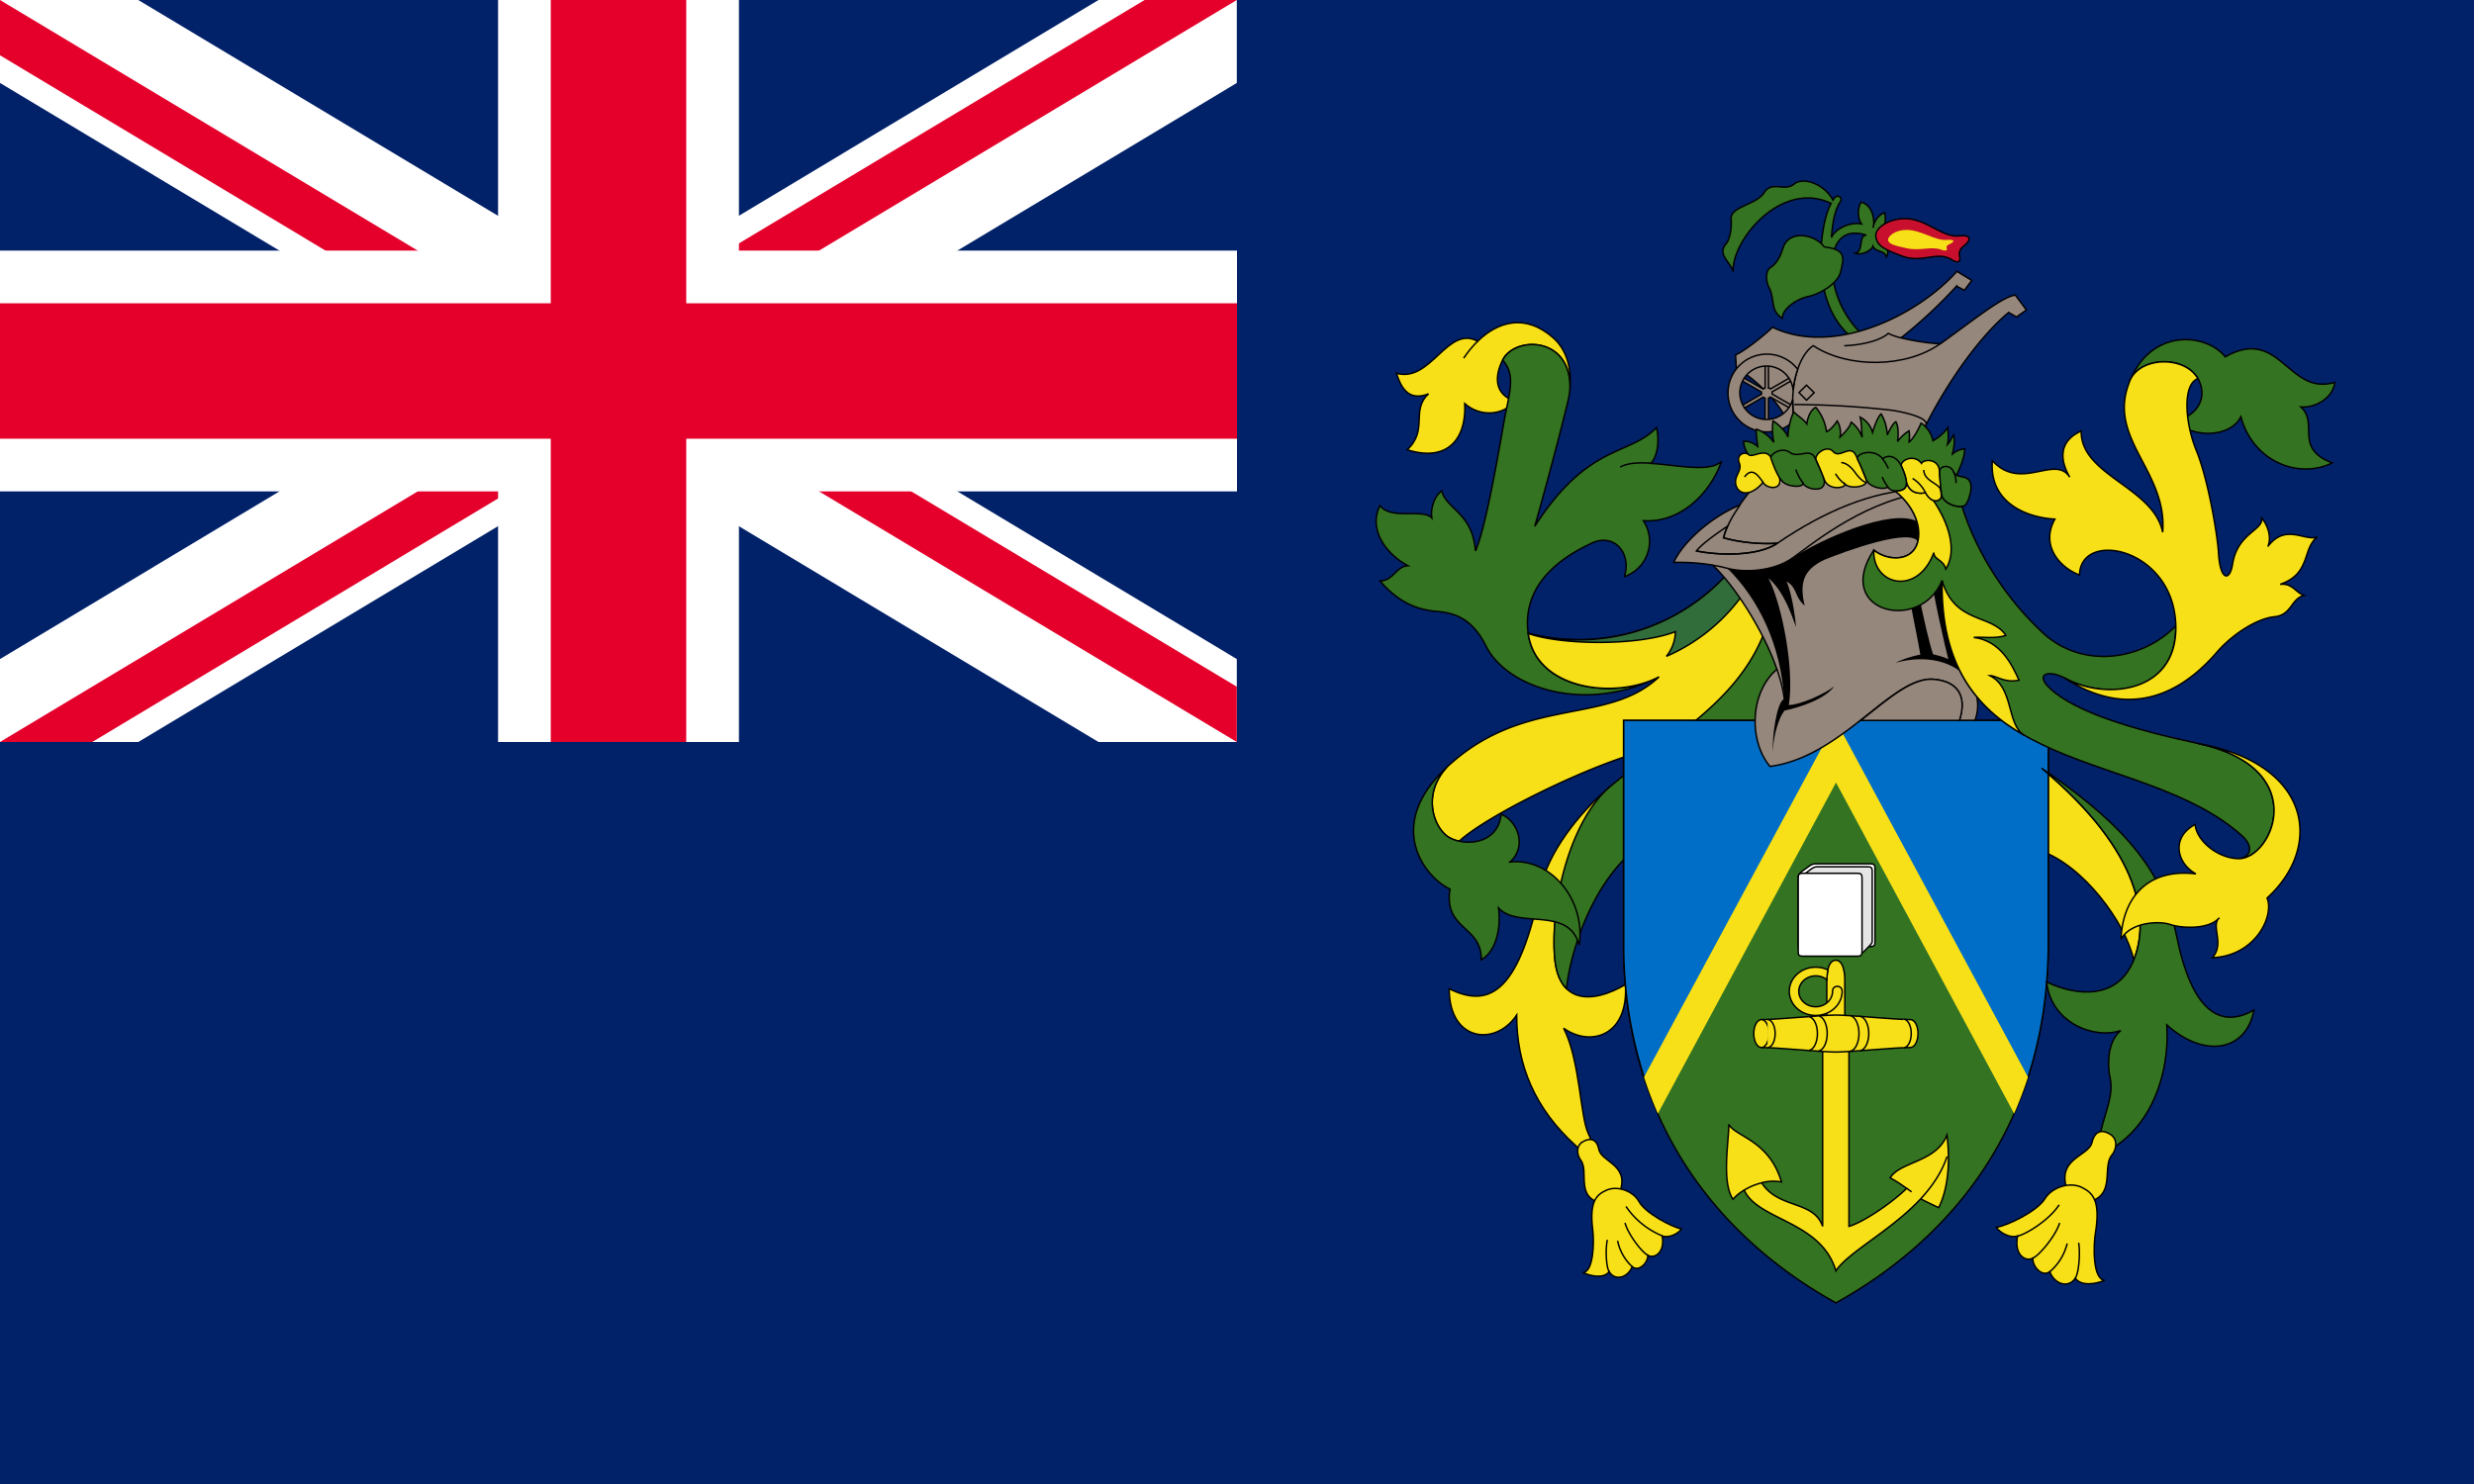 <?xml version="1.0" encoding="UTF-8" standalone="no"?>
<svg
   width="1000"
   height="600"
   viewBox="0 0 25 15"
   version="1.1"
   id="svg53"
   sodipodi:docname="pn.svg"
   inkscape:version="1.3.2 (091e20e, 2023-11-25, custom)"
   xmlns:inkscape="http://www.inkscape.org/namespaces/inkscape"
   xmlns:sodipodi="http://sodipodi.sourceforge.net/DTD/sodipodi-0.dtd"
   xmlns="http://www.w3.org/2000/svg"
   xmlns:svg="http://www.w3.org/2000/svg">
  <defs
     id="defs53">
    <clipPath
       id="a-2">
      <path
         d="M 0,0 H 6 V 3 H 0 Z"
         id="path1-0" />
    </clipPath>
    <clipPath
       id="b">
      <path
         d="M 0,0 V 1.5 H 6 V 3 Z M 6,0 H 3 V 3 H 0 Z"
         id="path2-9" />
    </clipPath>
  </defs>
  <sodipodi:namedview
     id="namedview53"
     pagecolor="#505050"
     bordercolor="#eeeeee"
     borderopacity="1"
     inkscape:showpageshadow="0"
     inkscape:pageopacity="0"
     inkscape:pagecheckerboard="0"
     inkscape:deskcolor="#505050"
     inkscape:zoom="0.76125"
     inkscape:cx="206.23974"
     inkscape:cy="533.99015"
     inkscape:window-width="2560"
     inkscape:window-height="1417"
     inkscape:window-x="3832"
     inkscape:window-y="313"
     inkscape:window-maximized="1"
     inkscape:current-layer="svg53" />
  <clipPath
     id="a">
    <path
       d="m 0,0 v 75 h 350 v 75 H 300 Z M 300,0 H 150 V 200 H 0 v -50 z"
       id="path1" />
  </clipPath>
  <path
     fill="#012169"
     d="M 0,0 H 25 V 15 H 0 Z"
     id="path2"
     style="stroke-width:0.913" />
  <path
     d="M 12.5,0 V 7.5 H 0 V 15 H 25 V 0 Z"
     fill="#012169"
     id="path7"
     style="stroke-width:0.913" />
  <g
     fill="#f7e017"
     stroke="#000000"
     stroke-width="0.015"
     id="g53"
     transform="translate(-3.751)">
    <path
       d="m 20.018,7.954 c -0.32,0.271 -0.625,0.667 -0.7,1.025 -0.211,1.007 -0.491,1.231 -0.923,1.015 0,0.541 0.474,0.582 0.682,0.266 0,0.507 0.184,0.947 0.599,1.322 0.175,0.158 0.208,0.05 0.125,-0.125 -0.083,-0.175 -0.083,-0.74 -0.249,-1.064 0.266,0.191 0.657,0.083 0.624,-0.441 -0.341,0.2 -0.68,0.192 -0.715,-0.283 -0.043,-0.557 0.174,-1.366 0.557,-1.715 z M 19.613,3.949 c 0.023,-0.2 -0.02,-0.405 -0.166,-0.534 -0.282,-0.248 -0.558,-0.166 -0.764,0.034 -0.308,-0.166 -0.471,0.423 -0.82,0.324 0.058,0.191 0.15,0.274 0.324,0.208 -0.183,0.166 0,0.366 -0.216,0.565 0.391,0.125 0.599,-0.091 0.582,-0.466 0.15,0.133 0.382,0.125 0.507,-0.025 C 18.852,3.988 18.851,3.808 18.935,3.639 19.06,3.39 19.646,3.4 19.613,3.949 Z"
       id="path8" />
    <path
       fill="#337321"
       d="m 20.515,6.842 c -0.441,0.233 -1.247,0.133 -1.322,-0.441 -0.075,-0.574 0.482,-0.832 0.632,-0.906 0.233,-0.117 0.416,0.091 0.341,0.333 a 0.377,0.377 0 0 0 0.191,-0.565 c 0.341,0.025 0.657,-0.233 0.79,-0.599 -0.12,0.114 -0.446,0.037 -0.714,0.02 C 20.516,4.593 20.515,4.415 20.49,4.323 20.208,4.613 19.8,4.48 19.26,5.32 19.343,5.029 19.501,4.447 19.593,4.064 19.602,4.026 19.609,3.988 19.614,3.949 19.646,3.4 19.061,3.39 18.936,3.64 19.073,3.794 19.001,3.974 18.952,4.247 18.894,4.571 18.769,5.32 18.661,5.569 18.628,5.178 18.37,5.153 18.32,4.962 c -0.075,0.05 -0.116,0.183 -0.1,0.274 -0.092,-0.1 -0.408,0.025 -0.524,-0.125 -0.125,0.249 0.075,0.499 0.283,0.607 -0.121,0.008 -0.15,0.154 -0.283,0.154 0.179,0.208 0.362,0.291 0.574,0.308 0.212,0.017 0.37,0.096 0.499,0.353 0.208,0.417 1,0.687 1.746,0.309 z"
       id="path9" />
    <path
       d="M 21.613,6.334 C 21.364,7.024 20.682,7.515 20.374,7.59 19.85,7.717 18.782,8.236 18.496,8.503 A 0.332,0.332 0 0 1 18.378,8.455 C 18.237,8.355 18.12,8.031 18.37,7.756 19.152,7.024 19.992,7.34 20.516,6.841 20.075,7.074 19.269,6.974 19.194,6.4 a 2.029,2.029 0 0 0 2.012,-0.599 c 0.091,0.101 0.357,0.417 0.407,0.533 z"
       id="path10" />
    <path
       fill="#337321"
       d="m 20.018,7.954 c -0.395,0.335 -0.6,1.158 -0.558,1.715 0.012,0.155 0.055,0.26 0.121,0.324 C 19.61,9.677 19.83,8.86 20.391,8.496 20.865,8.188 21.605,7.498 21.88,6.708 A 0.634,0.634 0 0 0 21.589,6.367 c -0.273,0.746 -1.002,1.104 -1.571,1.587 z"
       id="path11" />
    <path
       fill="#316d3a"
       d="m 21.359,6.014 a 1.854,1.854 0 0 1 -0.769,0.62 0.403,0.403 0 0 0 0.091,-0.249 c -0.391,0.15 -1.173,0.133 -1.489,0.017 a 2.029,2.029 0 0 0 2.012,-0.599 c 0.068,0.074 0.126,0.14 0.155,0.211 z"
       id="path12" />
    <path
       fill="#337321"
       d="m 18.37,7.756 c -0.636,0.595 -0.216,1.114 0.033,1.231 -0.066,0.416 0.324,0.366 0.316,0.715 0.158,-0.091 0.2,-0.333 0.175,-0.524 0.2,0.216 0.707,-0.025 0.815,0.374 C 19.776,9.111 19.435,8.671 19.011,8.712 19.186,8.554 19.086,8.296 18.92,8.23 18.887,8.554 18.521,8.554 18.379,8.455 18.237,8.355 18.12,8.031 18.37,7.756 Z"
       id="path13" />
    <path
       d="m 19.746,11.54 c -0.069,0.04 -0.064,0.129 -0.021,0.187 0.087,0.116 -0.062,0.38 0.22,0.437 0.083,0.017 0.147,-0.034 0.179,-0.129 0.087,-0.262 -0.191,-0.291 -0.216,-0.416 -0.025,-0.125 -0.104,-0.112 -0.162,-0.079 z"
       id="path14" />
    <path
       d="m 19.983,12.031 c -0.093,0.043 -0.175,0.104 -0.137,0.403 0.015,0.124 0.008,0.424 -0.1,0.428 0.066,0.033 0.208,0.069 0.266,-0.008 0.056,0.094 0.183,0.067 0.233,-0.05 0.066,0.054 0.158,-0.037 0.158,-0.116 0.058,0.037 0.175,-0.017 0.145,-0.195 0.071,0.025 0.162,-0.025 0.195,-0.071 -0.104,-0.021 -0.366,-0.162 -0.428,-0.274 -0.062,-0.113 -0.224,-0.167 -0.332,-0.117 z"
       id="path15" />
    <g
       fill="none"
       id="g16">
      <path
         d="M 18.542,3.62 C 18.584,3.558 18.631,3.5 18.683,3.449 m 1.441,1.272 c 0.073,-0.042 0.185,-0.047 0.309,-0.039 m -0.421,8.172 c -0.029,-0.042 -0.04,-0.216 -0.019,-0.322 m 0.252,0.272 a 0.493,0.493 0 0 1 -0.148,-0.262 m 0.306,0.146 c -0.058,-0.027 -0.2,-0.21 -0.231,-0.328 m 0.376,0.132 a 0.825,0.825 0 0 1 -0.366,-0.297"
         id="path16" />
    </g>
    <path
       d="m 24.382,7.765 c 1.023,0.857 1.089,1.538 0.931,1.938 C 25.23,9.329 24.806,8.747 24.365,8.597 Z"
       id="path17" />
    <path
       fill="#337321"
       d="m 22.553,7.282 h 1.896 v 2.245 c 0,1.913 -1.064,3.044 -2.146,3.642 -1.081,-0.599 -2.146,-1.73 -2.146,-3.642 V 7.282 h 1.331 a 0.729,0.729 0 0 0 0.15,0.466 c 0.314,-0.031 0.669,-0.266 0.915,-0.466 z"
       id="path18" />
    <path
       fill="#006ec7"
       d="m 24.449,7.282 v 2.245 c 0,0.577 -0.097,1.084 -0.262,1.525 L 22.304,7.597 20.421,11.052 A 4.327,4.327 0 0 1 20.159,9.527 V 7.282 Z"
       id="path19" />
    <path
       d="m 24.244,10.887 a 4.274,4.274 0 0 1 -0.14,0.369 l -1.8,-3.346 -1.8,3.346 a 3.969,3.969 0 0 1 -0.14,-0.369 l 1.941,-3.598 z"
       stroke="none"
       id="path20" />
    <path
       d="m 23.159,12.118 c 0.05,0.025 0.142,0.071 0.183,0.088 0.1,-0.2 0.116,-0.482 0.083,-0.732 -0.108,0.275 -0.474,0.266 -0.574,0.432 0.061,0.031 0.118,0.071 0.167,0.106 -0.125,0.125 -0.417,0.334 -0.583,0.384 v -1.784 c 0,-0.125 -0.042,-0.229 -0.042,-0.333 V 9.91 c 0,-0.083 -0.017,-0.204 -0.091,-0.204 -0.075,0 -0.091,0.121 -0.091,0.204 v 0.369 c 0,0.104 -0.042,0.225 -0.042,0.333 v 1.784 c -0.091,-0.266 -0.45,-0.175 -0.616,-0.441 a 0.466,0.466 0 0 1 0.2,-0.008 c -0.125,-0.424 -0.466,-0.457 -0.532,-0.582 0,0.175 -0.075,0.582 0.042,0.757 a 0.437,0.437 0 0 1 0.113,-0.092 c 0.141,0.308 0.777,0.309 0.927,0.816 0.12,-0.187 0.553,-0.403 0.856,-0.728 z"
       id="path21" />
    <path
       d="m 22.303,10.634 c 0.141,0 0.59,-0.046 0.753,-0.046 0.042,0 0.077,-0.063 0.077,-0.141 0,-0.078 -0.034,-0.141 -0.077,-0.141 -0.162,0 -0.611,-0.046 -0.753,-0.046 -0.141,0 -0.59,0.046 -0.753,0.046 -0.042,0 -0.077,0.063 -0.077,0.141 0,0.078 0.034,0.141 0.077,0.141 0.163,0 0.612,0.046 0.753,0.046 z"
       id="path22" />
    <path
       d="M 22.212,9.903 A 0.18,0.18 0 0 0 22.099,9.864 c -0.094,0 -0.171,0.07 -0.171,0.156 0,0.086 0.076,0.156 0.171,0.156 0.094,0 0.17,-0.07 0.17,-0.156 0,-0.067 0.097,-0.067 0.097,0 0,0.135 -0.12,0.244 -0.267,0.244 -0.148,0 -0.267,-0.109 -0.267,-0.244 0,-0.135 0.12,-0.244 0.267,-0.244 0.044,0 0.086,0.01 0.123,0.027 -0.003,0.022 -0.01,0.064 -0.01,0.1 z m -0.661,0.685 c 0.042,0 0.076,-0.063 0.076,-0.141 0,-0.078 -0.034,-0.141 -0.076,-0.141"
       id="path23" />
    <path
       d="m 21.613,10.588 c 0.042,0 0.076,-0.063 0.076,-0.141 0,-0.078 -0.034,-0.141 -0.076,-0.141 m 0.411,0.311 c 0.051,0 0.092,-0.076 0.092,-0.17 0,-0.094 -0.041,-0.17 -0.092,-0.17 m 0.095,0.347 c 0.053,0 0.096,-0.08 0.096,-0.178 0,-0.098 -0.043,-0.178 -0.096,-0.178 m 0.32,0.358 c 0.054,0 0.097,-0.081 0.097,-0.18 0,-0.099 -0.044,-0.18 -0.097,-0.18 m 0.1,0.355 c 0.053,0 0.096,-0.078 0.096,-0.174 0,-0.096 -0.043,-0.174 -0.096,-0.174 m 0.447,0.317 c 0.043,0 0.078,-0.064 0.078,-0.144 0,-0.08 -0.035,-0.144 -0.078,-0.144 m -1.61,1.728 a 0.618,0.618 0 0 1 0.178,-0.074 m 1.514,0.091 -0.049,-0.035 m 0.14,0.106 c 0.116,-0.125 0.213,-0.266 0.267,-0.428"
       id="path24" />
    <path
       fill="#ffffff"
       d="m 21.922,8.87 c 0,-0.041 0.033,-0.058 0.072,-0.087 0.047,-0.035 0.066,-0.052 0.108,-0.052 h 0.546 c 0.04,0 0.05,0.01 0.05,0.048 V 9.52 c 0,0.037 -0.009,0.048 -0.05,0.048 H 21.922 V 8.862"
       id="path25" />
    <path
       fill="#e5e5e5"
       d="m 22.513,9.633 c 0.072,0 0.059,-0.002 0.109,-0.052 C 22.675,9.529 22.67,9.533 22.67,9.485 V 8.806 c 0,-0.035 -0.009,-0.045 -0.046,-0.045 h -0.505 c -0.04,0 -0.057,0.016 -0.1,0.049 -0.036,0.027 -0.066,0.044 -0.066,0.082 v 0.741 z"
       id="path26" />
    <path
       fill="#ffffff"
       d="m 22.567,9.617 c 0,0.037 -0.009,0.048 -0.05,0.048 h -0.546 c -0.041,0 -0.049,-0.01 -0.049,-0.048 V 8.875 c 0,-0.037 0.009,-0.048 0.049,-0.048 h 0.546 c 0.041,0 0.05,0.01 0.05,0.048 z"
       id="path27" />
    <path
       fill="#96877d"
       d="m 23.625,6.847 a 0.419,0.419 0 0 1 0.083,0.434 H 23.55 C 23.616,7.081 23.575,6.891 23.292,6.866 22.869,6.829 22.377,7.648 21.637,7.747 21.421,7.489 21.432,6.998 21.707,6.765 21.565,6.356 21.266,5.906 21.058,5.712 A 2.03,2.03 0 0 0 20.664,5.685 C 20.772,5.452 21.08,5.207 21.33,5.107 21.37,5.048 21.414,4.991 21.454,4.94 c 0.025,-0.32 1.547,-0.17 1.871,0.029 0.001,0.359 0.142,1.554 0.3,1.878 z"
       id="path28" />
    <g
       fill="#000000"
       stroke="none"
       id="g29">
      <path
         d="m 21.781,7.066 c -0.036,-0.554 -0.26,-1.011 -0.575,-1.322 0.15,0.042 0.457,0.042 0.665,-0.108 0.274,-0.183 0.99,-0.503 1.252,-0.366 0.021,0.046 0.033,0.15 0.017,0.216 C 23.078,5.32 22.387,5.577 22.192,5.656 22.005,5.743 21.922,5.86 21.988,6.122 21.88,6.031 21.917,5.943 21.805,5.877 21.85,5.985 21.887,6.18 21.9,6.338 21.858,6.226 21.784,5.985 21.621,5.843 c 0.141,0.274 0.264,0.933 0.206,1.283 0.112,0 0.36,-0.11 0.459,-0.189 C 22.199,7.062 21.947,7.149 21.785,7.182 21.712,7.269 21.662,7.494 21.666,7.619 21.655,7.465 21.703,7.09 21.781,7.066 Z M 23.625,6.847 C 23.487,6.694 23.23,6.611 22.902,6.7 22.952,6.675 23.06,6.633 23.156,6.617 23.144,6.53 23.065,6.155 23.052,6.064 l 0.092,-0.037 c 0.046,0.225 0.104,0.482 0.141,0.586 0.029,0.008 0.096,0.021 0.154,0.05 C 23.414,6.576 23.273,5.948 23.277,5.881 l 0.125,-0.067 c 0.049,0.341 0.128,0.836 0.223,1.033 z"
         id="path29" />
    </g>
    <path
       fill="#96877d"
       d="m 23.551,7.282 c 0.066,-0.2 0.025,-0.39 -0.258,-0.415 -0.219,-0.019 -0.457,0.194 -0.738,0.415 z M 21.713,5.49 A 1.648,1.648 0 0 1 21.168,5.436 0.64,0.64 0 0 1 21.209,5.318 c -0.087,0.058 -0.253,0.172 -0.316,0.251 0.2,0.042 0.612,0.063 0.82,-0.079 z"
       id="path30" />
    <path
       fill="none"
       d="m 21.708,6.766 c 0.046,0.133 0.076,0.261 0.08,0.375 M 21.331,5.108 c -0.075,0.11 -0.141,0.228 -0.163,0.328 0.141,0.046 0.42,0.071 0.545,0.054"
       id="path31" />
    <path
       fill="none"
       d="m 21.059,5.713 c 0.054,0.009 0.104,0.019 0.147,0.031 0.15,0.042 0.457,0.042 0.665,-0.108 0.208,-0.15 0.773,-0.615 1.414,-0.665"
       id="path32" />
    <path
       fill="none"
       d="m 20.894,5.569 c 0.2,0.042 0.612,0.062 0.819,-0.079 0.482,-0.328 0.948,-0.52 1.414,-0.545"
       id="path33" />
    <path
       fill="#337321"
       d="m 24.382,7.765 c 0.698,0.482 1.214,0.948 1.364,1.696 0.15,0.748 0.433,0.948 0.782,0.748 -0.083,0.432 -0.516,0.482 -0.881,0.15 0.033,0.499 -0.166,1.098 -0.682,1.314 -0.033,-0.299 0.165,-0.536 0.108,-0.782 -0.025,-0.108 -0.033,-0.358 0.108,-0.474 -0.274,0.091 -0.707,-0.083 -0.748,-0.491 0.316,0.15 0.723,0.175 0.881,-0.225 0.157,-0.398 0.091,-1.08 -0.932,-1.936 z M 25.264,3.873 C 25.48,3.308 26.046,3.366 26.237,3.607 26.794,3.291 26.869,4.006 27.343,3.865 27.335,3.998 27.177,4.123 27.002,4.114 27.185,4.28 26.927,4.53 27.318,4.679 26.985,4.845 26.52,4.671 26.395,4.213 26.287,4.429 25.896,4.429 25.738,4.255 26.079,4.164 26.054,3.848 25.863,3.723 25.67,3.597 25.33,3.648 25.264,3.873 Z m -1.687,1.245 c 0.155,0.5 0.476,0.966 0.822,1.283 0.399,0.366 1.002,0.274 1.339,-0.075 0.008,0.696 -0.713,0.75 -1.114,0.532 -0.177,-0.096 -0.32,-0.046 -0.15,0.108 0.258,0.233 0.822,0.406 1.488,0.549 1.164,0.249 0.749,1.173 0.408,1.164 C 26.468,8.677 26.548,8.575 26.407,8.448 25.397,7.539 23.343,7.897 23.376,5.868 23.16,6.4 22.27,6.192 22.686,5.56 c 0.133,0.108 0.366,0.116 0.433,-0.05 0.052,-0.129 0.018,-0.354 -0.215,-0.548 0.038,-0.003 0.121,0 0.112,-0.096 0.01,0.056 0.061,0.139 0.192,0.111 0.037,0.059 0.077,0.098 0.13,0.077 0.01,-0.004 0.042,-0.02 0.029,-0.079 0.01,0.112 0.141,0.151 0.21,0.143 z"
       id="path34" />
    <path
       d="m 24.623,6.858 c 0.482,0.316 1.028,0.316 1.53,-0.266 C 26.311,6.409 26.56,6.251 26.735,6.234 26.91,6.217 26.901,6.051 27.034,6.018 26.951,5.993 26.918,5.893 26.793,5.906 27.105,5.798 27.013,5.548 27.167,5.428 27.042,5.474 26.847,5.287 26.668,5.524 26.714,5.416 26.651,5.287 26.606,5.237 26.623,5.362 26.361,5.387 26.311,5.703 26.283,5.88 26.186,5.869 26.17,5.595 26.158,5.394 26.062,4.838 25.946,4.556 25.83,4.273 25.803,3.885 25.961,3.827 A 0.308,0.308 0 0 0 25.863,3.725 C 25.67,3.599 25.331,3.65 25.264,3.875 25.048,4.44 25.655,4.765 25.605,5.38 25.514,4.923 24.773,4.806 24.782,4.357 24.541,4.465 24.574,4.665 24.666,4.823 24.516,4.59 24.175,4.973 23.884,4.657 c -0.033,0.416 0.333,0.574 0.632,0.59 -0.15,0.266 0.05,0.491 0.249,0.565 0.008,-0.466 0.963,-0.275 0.973,0.524 0.008,0.68 -0.724,0.738 -1.115,0.522 z m 1.339,0.657 C 27.126,7.764 26.711,8.688 26.37,8.679 26.153,8.674 25.946,8.492 25.933,8.334 25.684,8.467 25.75,8.729 25.941,8.833 25.417,8.771 25.197,9.116 25.184,9.494 25.28,9.319 25.571,9.307 25.679,9.344 25.787,9.381 26.066,9.402 26.178,9.277 26.086,9.356 26.236,9.539 26.107,9.68 26.544,9.663 26.735,9.256 26.66,9.077 27.226,8.563 27.118,7.723 25.962,7.515 Z m -0.886,3.951 c 0.076,0.047 0.066,0.147 0.015,0.21 -0.103,0.126 0.052,0.427 -0.265,0.478 -0.094,0.015 -0.163,-0.045 -0.194,-0.152 -0.086,-0.296 0.226,-0.316 0.259,-0.455 0.034,-0.138 0.121,-0.121 0.185,-0.081 z"
       id="path35" />
    <path
       d="m 24.79,12.003 c 0.102,0.052 0.19,0.124 0.136,0.456 -0.023,0.138 -0.028,0.473 0.093,0.482 -0.076,0.034 -0.235,0.067 -0.297,-0.021 -0.067,0.102 -0.207,0.066 -0.258,-0.066 -0.077,0.057 -0.175,-0.049 -0.171,-0.137 -0.067,0.039 -0.194,-0.026 -0.154,-0.224 -0.08,0.025 -0.18,-0.035 -0.215,-0.087 0.117,-0.019 0.415,-0.165 0.49,-0.288 0.074,-0.122 0.257,-0.175 0.376,-0.115 z"
       id="path36" />
    <path
       fill="none"
       d="m 24.721,12.921 c 0.034,-0.045 0.054,-0.24 0.035,-0.359 m -0.292,0.293 a 0.545,0.545 0 0 0 0.176,-0.286 m -0.348,0.149 c 0.066,-0.028 0.232,-0.226 0.272,-0.357 m -0.426,0.133 c 0.077,-0.013 0.318,-0.157 0.421,-0.316"
       id="path37" />
    <path
       d="m 23.376,5.869 c -0.014,0.852 0.34,1.284 0.831,1.564 C 24.025,7.324 24.104,6.95 23.858,6.829 23.916,6.825 24.008,6.908 24.153,6.875 24.082,6.717 23.966,6.476 23.696,6.443 23.767,6.435 23.921,6.46 24.02,6.422 23.879,6.205 23.505,6.309 23.376,5.869 Z M 23.288,5.058 c -0.03,-0.01 -0.055,-0.04 -0.08,-0.079 -0.131,0.028 -0.182,-0.055 -0.192,-0.111 0.008,0.096 -0.074,0.092 -0.113,0.095 0.234,0.194 0.268,0.419 0.216,0.548 -0.067,0.166 -0.299,0.158 -0.433,0.05 -0.017,0.353 0.441,0.47 0.607,0.025 0,0.075 0.096,0.067 0.121,0.166 0.118,-0.191 0.028,-0.466 -0.126,-0.694 z"
       id="path38" />
    <path
       fill="#337321"
       d="M 22.557,3.37 A 0.994,0.994 0 0 1 22.262,2.676 c 0.008,-0.183 0.083,-0.383 0.349,-0.299 -0.083,0 -0.025,0.166 -0.112,0.183 0.071,0.025 0.166,-0.033 0.179,-0.071 0.017,0.058 0.125,0.042 0.133,0.108 C 22.853,2.564 22.807,2.402 22.745,2.368 22.791,2.343 22.816,2.214 22.795,2.152 22.753,2.16 22.691,2.219 22.679,2.302 22.7,2.235 22.675,2.069 22.558,2.044 22.525,2.09 22.516,2.202 22.562,2.264 22.454,2.239 22.296,2.31 22.258,2.401 22.266,2.291 22.282,2.134 22.35,2.035 22.373,2.002 22.317,1.944 22.273,2.023 22.192,1.865 21.976,1.782 21.88,1.861 21.784,1.94 21.656,1.824 21.577,1.948 c -0.079,0.125 -0.347,0.138 -0.333,0.27 0.008,0.079 -0.011,0.201 -0.05,0.245 -0.096,0.108 0.046,0.187 0.071,0.283 -0.017,-0.316 0.486,-0.931 0.99,-0.69 -0.046,0.079 -0.086,0.237 -0.1,0.428 -0.021,0.283 0.021,0.682 0.295,0.915 z"
       id="path39" />
    <path
       fill="#c8102e"
       d="m 22.706,2.38 c -0.003,-0.075 0.127,-0.172 0.301,-0.17 0.21,0.002 0.372,0.193 0.54,0.175 0.168,-0.019 0.085,0.075 0.05,0.1 C 23.562,2.51 23.541,2.547 23.553,2.593 23.565,2.639 23.544,2.669 23.476,2.626 23.326,2.532 23.177,2.663 22.979,2.591 22.81,2.527 22.711,2.492 22.706,2.38 Z"
       id="path40" />
    <path
       fill="#96877d"
       d="M 21.85,4.343 C 21.767,4.081 21.451,3.794 21.297,3.728 L 21.289,3.587 c 0.083,-0.033 0.283,-0.191 0.374,-0.279 0.624,0.299 1.472,-0.125 1.863,-0.565 l 0.15,0.091 -0.075,0.1 -0.079,-0.042 A 4.777,4.777 0 0 1 22.961,3.415 C 23.106,3.452 23.305,3.477 23.36,3.474 23.709,3.224 23.983,3 24.116,2.983 l 0.112,0.15 -0.1,0.071 -0.079,-0.046 C 23.675,3.466 23.251,4.139 23.084,4.588 22.852,4.538 22.02,4.571 21.85,4.343 Z"
       id="path41" />
    <path
       fill="none"
       d="M 22.961,3.415 A 0.607,0.607 0 0 1 22.832,3.37 c -0.067,0.062 -0.233,0.116 -0.445,0.125"
       id="path42" />
    <path
       fill="none"
       d="m 21.883,4.251 c -0.056,-0.31 0.033,-0.653 0.191,-0.757 0.345,0.229 0.936,0.229 1.285,-0.021"
       id="path43" />
    <path
       fill="none"
       d="m 21.883,4.089 a 8.87,8.87 0 0 1 0.985,0.058 c 0.141,0.021 0.378,0.079 0.345,0.15 M 22.006,4.045 22.083,3.969 22.006,3.893 21.93,3.968 Z"
       id="path44" />
    <path
       fill="#337321"
       d="m 22.187,2.497 c -0.096,-0.133 -0.359,-0.175 -0.416,0.004 -0.025,0.079 -0.062,0.162 -0.125,0.2 -0.062,0.037 -0.048,0.151 -0.021,0.2 0.066,0.121 0.008,0.237 0.137,0.316 0,-0.096 0.141,-0.195 0.262,-0.22 0.121,-0.025 0.303,-0.133 0.328,-0.254 0.026,-0.122 0.068,-0.222 -0.165,-0.246 z"
       id="path45" />
    <path
       fill="#96877d"
       d="m 21.588,3.694 h 0.033 l 0.001,0.227 a 0.075,0.075 0 0 1 0.02,0.01 l 0.196,-0.113 0.017,0.029 -0.197,0.114 c 10e-4,0.007 0.002,0.015 10e-4,0.022 L 21.855,4.096 21.838,4.125 21.64,4.013 A 0.047,0.047 0 0 1 21.621,4.025 V 4.251 H 21.588 V 4.024 a 0.075,0.075 0 0 1 -0.02,-0.01 L 21.372,4.127 21.355,4.098 21.552,3.984 C 21.551,3.977 21.55,3.969 21.551,3.962 L 21.355,3.849 21.372,3.82 21.569,3.933 a 0.047,0.047 0 0 1 0.019,-0.012 z"
       id="path46" />
    <path
       fill="#96877d"
       d="M 21.884,4.25 A 0.393,0.393 0 1 1 21.917,3.733 0.887,0.887 0 0 0 21.871,3.944 0.27,0.27 0 1 0 21.603,4.24 0.276,0.276 0 0 0 21.866,4.038 c 0.001,0.052 0.003,0.171 0.018,0.212 z"
       id="path47" />
    <path
       fill="#337321"
       d="M 21.438,4.625 C 21.413,4.596 21.367,4.517 21.372,4.459 a 0.217,0.217 0 0 1 0.141,0.054 C 21.509,4.471 21.492,4.38 21.501,4.338 a 0.38,0.38 0 0 1 0.175,0.133 0.603,0.603 0 0 1 -0.008,-0.216 c 0.05,0.029 0.133,0.108 0.15,0.162 A 0.716,0.716 0 0 1 21.876,4.163 C 21.913,4.2 21.972,4.234 22.009,4.284 22.017,4.217 22.051,4.138 22.1,4.118 a 0.483,0.483 0 0 1 0.108,0.245 c 0.037,-0.012 0.087,-0.075 0.108,-0.108 a 0.228,0.228 0 0 1 0.029,0.162 c 0.046,-0.042 0.1,-0.1 0.112,-0.15 a 0.319,0.319 0 0 1 0.112,0.154 C 22.561,4.367 22.565,4.271 22.548,4.217 a 0.24,0.24 0 0 1 0.125,0.154 C 22.69,4.313 22.727,4.209 22.76,4.184 a 0.455,0.455 0 0 1 0.062,0.212 c 0.021,-0.042 0.054,-0.116 0.087,-0.133 0.029,0.046 0.025,0.146 0.017,0.2 a 0.4,0.4 0 0 1 0.116,-0.108 0.348,0.348 0 0 1 0,0.112 c 0.037,-0.021 0.1,-0.133 0.121,-0.191 a 0.29,0.29 0 0 1 0.121,0.179 0.452,0.452 0 0 0 0.15,-0.133 c 0,0.029 0.013,0.108 -0.004,0.17 0.025,-0.025 0.05,-0.075 0.062,-0.096 0.017,0.042 0.004,0.141 -0.013,0.195 A 0.219,0.219 0 0 1 23.604,4.537 C 23.608,4.608 23.558,4.732 23.512,4.824 23.114,4.713 22.278,4.671 21.438,4.625 Z"
       id="path48" />
    <path
       d="m 22.83,2.423 c -0.002,-0.031 0.066,-0.1 0.189,-0.099 0.147,0.001 0.283,0.109 0.4,0.101 0.118,-0.008 0.06,0.031 0.035,0.041 -0.025,0.01 -0.039,0.026 -0.031,0.044 0.009,0.019 -0.006,0.031 -0.054,0.014 C 23.264,2.486 23.159,2.539 23.021,2.51 22.902,2.483 22.833,2.469 22.83,2.423 Z"
       stroke="none"
       id="path49" />
    <path
       d="M 21.567,4.875 C 21.442,5.025 21.318,5 21.293,4.904 21.268,4.808 21.36,4.763 21.326,4.679 21.293,4.596 21.38,4.558 21.422,4.596 21.464,4.633 21.597,4.513 21.655,4.638 21.713,4.763 21.759,4.85 21.726,4.9 21.692,4.95 21.592,4.925 21.567,4.875 Z M 22.103,4.65 c -0.023,-0.055 0.106,-0.16 0.173,-0.085 0.067,0.075 0.171,-0.081 0.229,0.037 0.058,0.119 0.077,0.181 0.106,0.247 0.029,0.067 -0.158,0.102 -0.216,0.044 0.008,0.039 -0.162,0.07 -0.208,-0.042 C 22.162,4.792 22.135,4.723 22.103,4.65 Z m 0.865,0.069 c -0.031,-0.058 0.121,-0.141 0.2,-0.035 0.021,-0.044 0.171,-0.052 0.181,0.075 l 0.019,0.252 C 23.372,5.061 23.277,5.107 23.208,4.98 23.085,5.005 23.029,4.936 23.015,4.864 A 0.54,0.54 0 0 0 22.968,4.719 Z"
       id="path50" />
    <path
       fill="#337321"
       d="M 21.648,4.636 C 21.629,4.594 21.754,4.511 21.839,4.574 21.924,4.636 22.042,4.52 22.093,4.632 22.195,4.859 22.201,4.875 22.17,4.919 22.139,4.963 22.006,4.946 21.972,4.886 21.966,4.928 21.851,4.921 21.791,4.888 21.723,4.85 21.675,4.711 21.648,4.636 Z m 0.875,0.01 C 22.494,4.582 22.689,4.525 22.775,4.638 22.819,4.598 22.914,4.596 22.968,4.719 23.022,4.842 23.03,4.91 22.991,4.941 22.963,4.963 22.862,4.98 22.829,4.924 22.783,4.953 22.642,4.928 22.611,4.849 22.58,4.771 22.553,4.702 22.523,4.646 Z m 0.828,0.123 c -0.004,-0.058 0.102,-0.085 0.141,0 0.04,0.085 0.166,0.008 0.177,0.15 C 23.671,4.946 23.654,5.05 23.615,5.1 23.576,5.15 23.382,5.1 23.37,4.994 A 2.419,2.419 0 0 1 23.351,4.769 Z"
       id="path51" />
    <g
       fill="none"
       id="g52">
      <path
         d="M 21.567,4.875 C 21.521,4.813 21.459,4.713 21.38,4.821 m 0.593,0.064 A 0.49,0.49 0 0 1 21.898,4.746 m 0.497,0.148 A 0.345,0.345 0 0 1 22.299,4.788 m 0.058,-0.113 c 0.073,0.008 0.123,0.077 0.145,0.108 0.023,0.031 0.071,0.087 0.108,0.094 m 0.219,0.048 C 22.804,4.885 22.779,4.85 22.773,4.821 m 0.002,-0.183 a 0.483,0.483 0 0 1 0.058,0.098 m 0.374,0.243 A 0.345,0.345 0 0 0 23.078,4.836 M 23.191,4.75 c 0.004,0.123 0.168,0.131 0.175,0.218 m 0.126,-0.199 a 0.238,0.238 0 0 1 0.025,0.114"
         id="path52" />
    </g>
  </g>
  <path
     d="M 0,0 6,3 M 6,0 0,3"
     stroke="#ffffff"
     stroke-width="0.6"
     clip-path="url(#a-2)"
     transform="scale(2.083,2.5)"
     id="path4" />
  <path
     d="M 0,0 6,3 M 6,0 0,3"
     stroke="#e4002b"
     stroke-width="0.4"
     clip-path="url(#b)"
     transform="scale(2.083,2.5)"
     id="path5" />
  <path
     d="M 6.25,0 V 7.5 M 0,3.75 h 12.5"
     stroke="#ffffff"
     stroke-width="2.434"
     id="path6" />
  <path
     d="M 6.25,0 V 7.5 M 0,3.75 h 12.5"
     stroke="#e4002b"
     stroke-width="1.369"
     id="path7-3" />
</svg>
